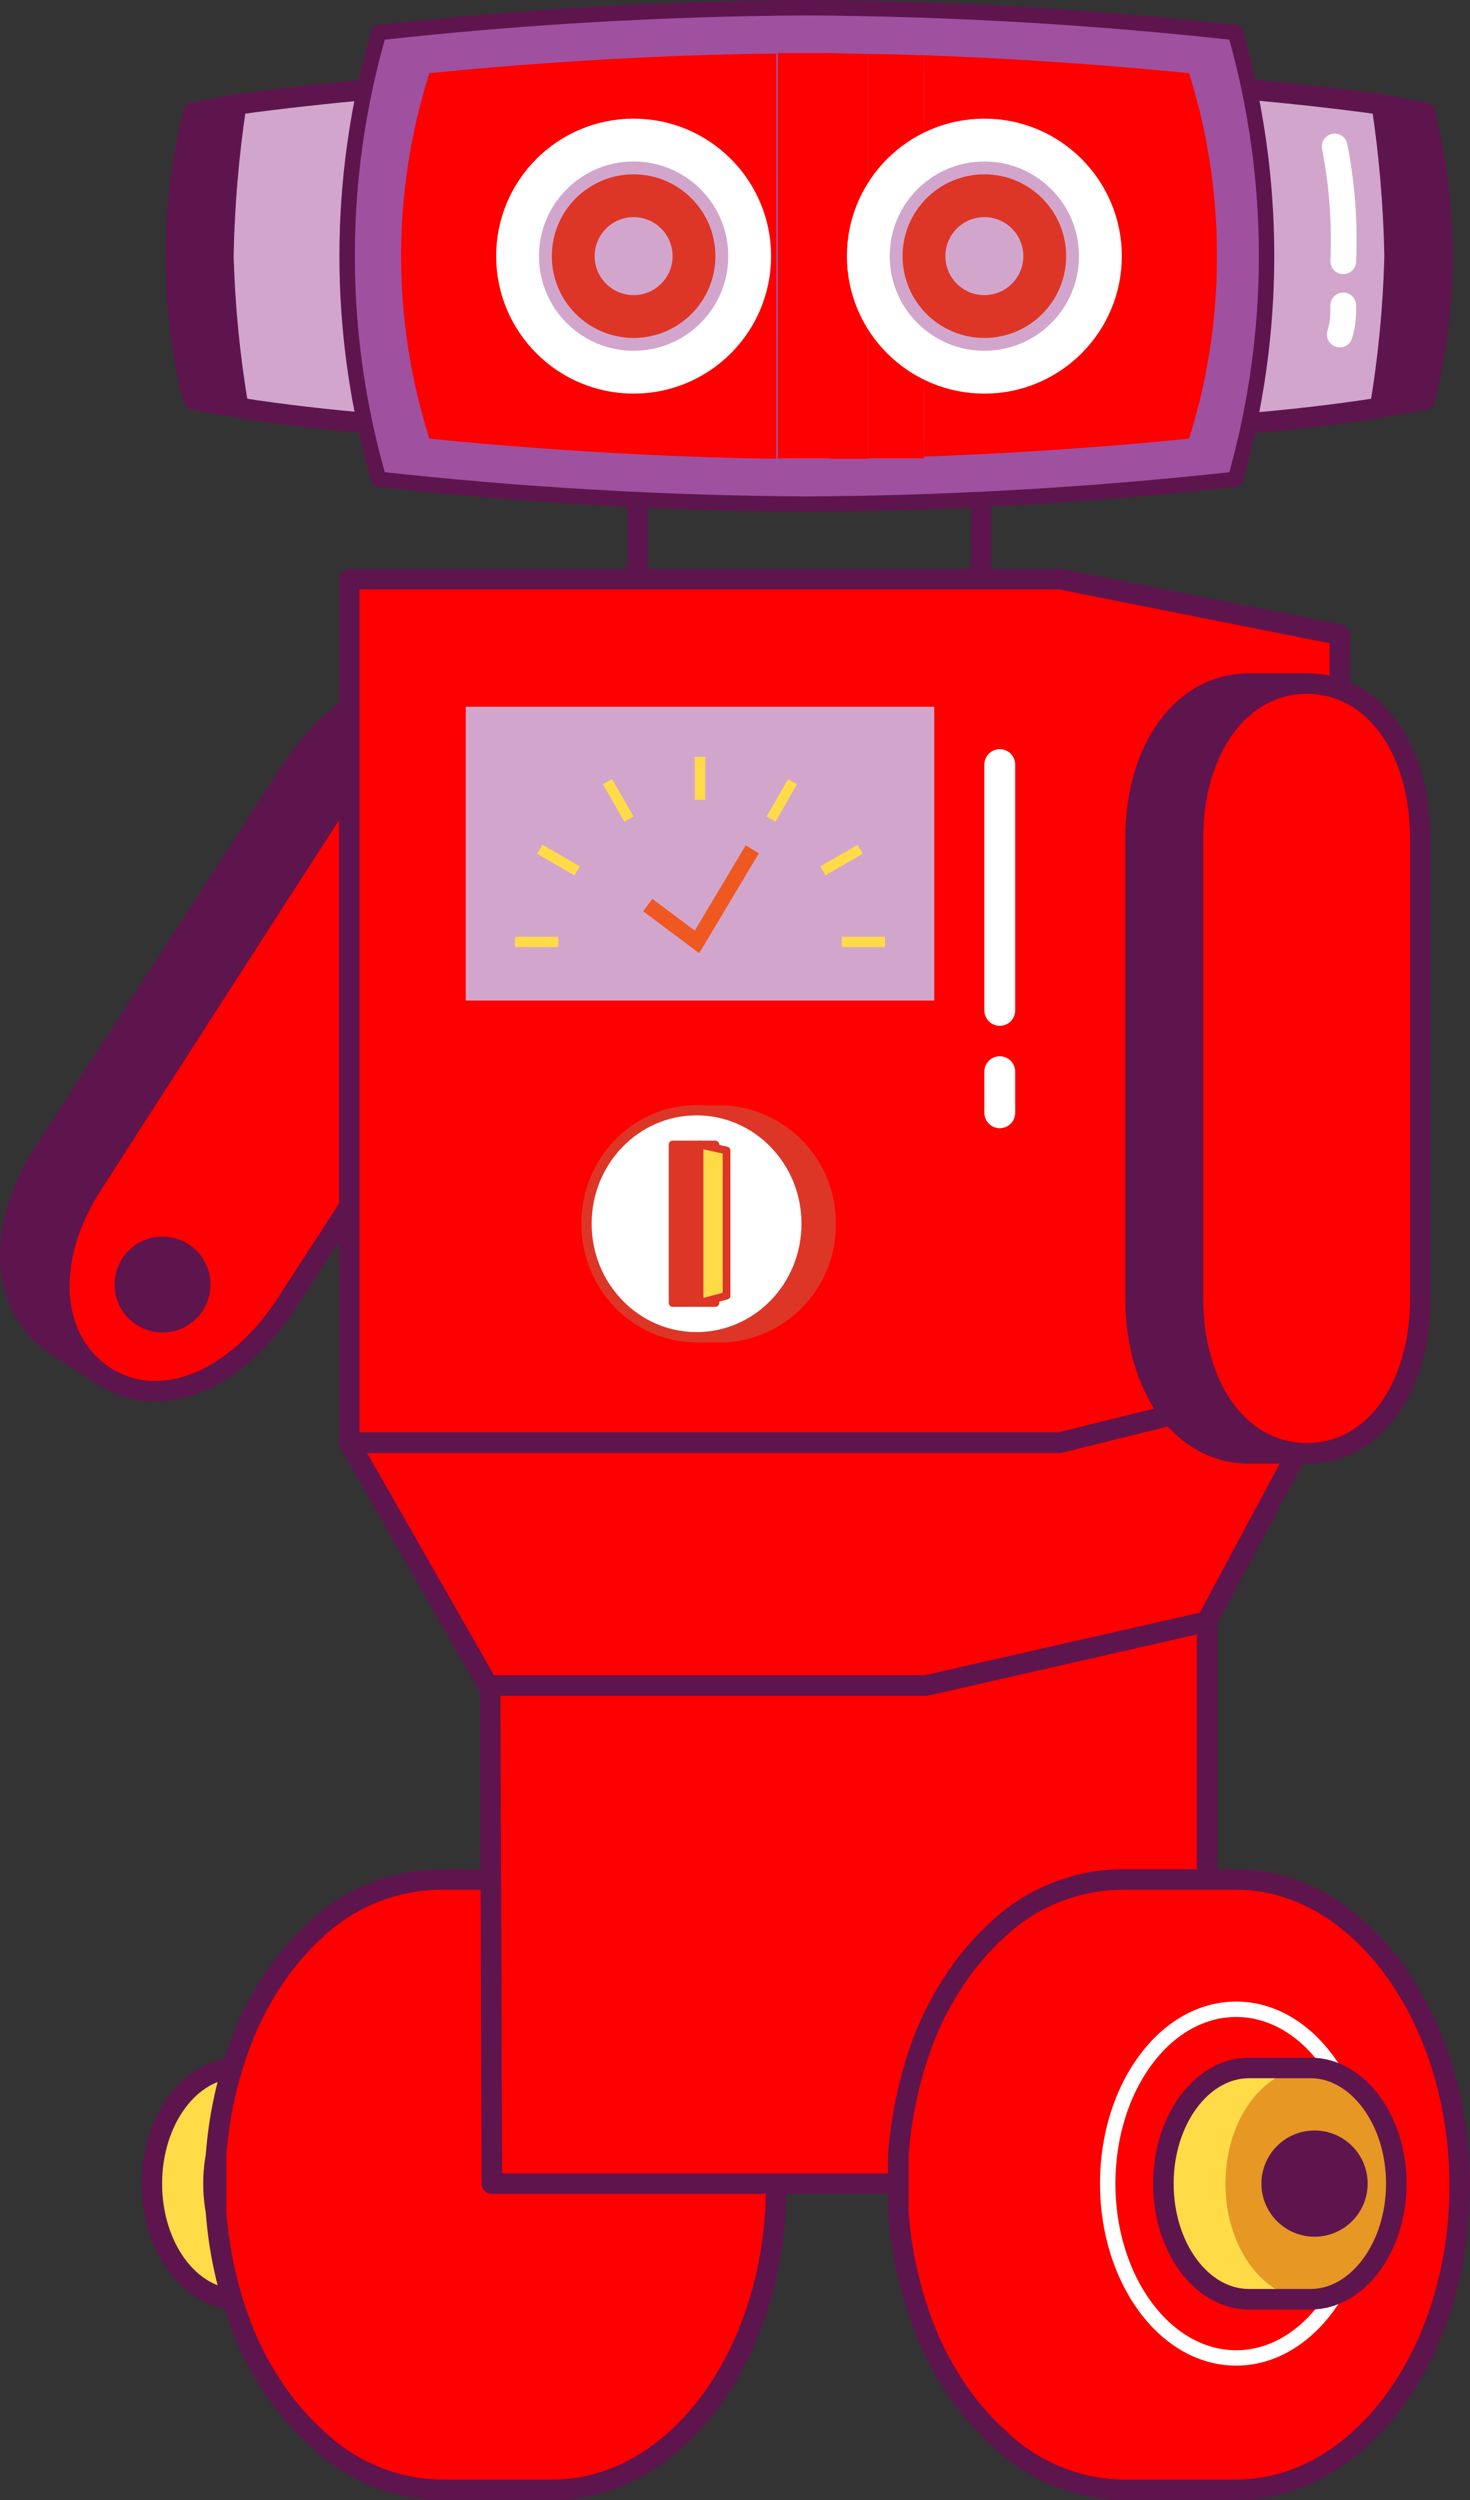 <svg version="1.1" xmlns="http://www.w3.org/2000/svg" xmlns:xlink="http://www.w3.org/1999/xlink" width="102.976" height="175.11" viewBox="0,0,102.976,175.11"><rect x="0" y="0" width="102.976" height="175.11" fill="#333333" stroke="none"/><g transform="translate(-189.504,-92.61)"><g data-paper-data="{&quot;isPaintingLayer&quot;:true}" fill="none" fill-rule="none" stroke="none" stroke-width="none" stroke-linecap="none" stroke-linejoin="none" stroke-miterlimit="10" stroke-dasharray="" stroke-dashoffset="0" font-family="none" font-weight="none" font-size="none" text-anchor="none" style="mix-blend-mode: normal"><g id="Left-Wheel"><path d="M210.43,253.65h-4.29c-3.33,0 -6,-3.63 -6,-8.1c0,-4.47 2.7,-8.1 6,-8.1h4.29z" id="Shape" fill="#ffdb48" fill-rule="nonzero" stroke="#5e154d" stroke-width="1.44" stroke-linecap="round" stroke-linejoin="round"/><path d="M204.46,245.55c0,-4.474 2.673,-8.1 5.97,-8.1c3.297,0 5.97,3.626 5.97,8.1c0,4.474 -2.673,8.1 -5.97,8.1c-3.297,0 -5.97,-3.626 -5.97,-8.1z" id="Oval" fill="#ffdb48" fill-rule="nonzero" stroke="#5e154d" stroke-width="1.44" stroke-linecap="round" stroke-linejoin="round"/><path d="M206.38,255.45h21.84v3.96h-19.86c-0.796,-1.247 -1.46,-2.575 -1.98,-3.96z" id="Shape" fill="#f05822" fill-rule="nonzero" stroke="#dd3627" stroke-width="0.72" stroke-linecap="round" stroke-linejoin="round"/><path d="M228.22,231.69v3.96h-21.84c0.52,-1.385 1.184,-2.713 1.98,-3.96z" id="Shape" fill="#f05822" fill-rule="nonzero" stroke="#dd3627" stroke-width="0.72" stroke-linecap="round" stroke-linejoin="round"/><path d="M208.36,259.41h19.86v3.96h-16.56c-1.278,-1.161 -2.388,-2.494 -3.3,-3.96z" id="Shape" fill="#f05822" fill-rule="nonzero" stroke="#dd3627" stroke-width="0.72" stroke-linecap="round" stroke-linejoin="round"/><path d="M211.66,263.37h16.56v3.63h-7.98c-3.212,-0.099 -6.272,-1.393 -8.58,-3.63z" id="Shape" fill="#f05822" fill-rule="nonzero" stroke="#dd3627" stroke-width="0.72" stroke-linecap="round" stroke-linejoin="round"/><path d="M204.64,247.53h23.58v3.96h-23.01c-0.284,-1.305 -0.475,-2.628 -0.57,-3.96z" id="Shape" fill="#f05822" fill-rule="nonzero" stroke="#dd3627" stroke-width="0.72" stroke-linecap="round" stroke-linejoin="round"/><path d="M205.21,251.49h23.01v3.96h-21.84c-0.488,-1.289 -0.88,-2.613 -1.17,-3.96z" id="Shape" fill="#f05822" fill-rule="nonzero" stroke="#dd3627" stroke-width="0.72" stroke-linecap="round" stroke-linejoin="round"/><path d="M228.22,227.73h-16.56c2.331,-2.182 5.388,-3.422 8.58,-3.48h7.98z" id="Shape" fill="#f05822" fill-rule="nonzero" stroke="#dd3627" stroke-width="0.72" stroke-linecap="round" stroke-linejoin="round"/><path d="M204.64,243.57h23.52v3.96h-23.58c0,-0.66 0,-1.32 0,-1.98c0,-0.66 0.03,-1.32 0.06,-1.98z" id="Shape" fill="#f05822" fill-rule="nonzero" stroke="#dd3627" stroke-width="0.72" stroke-linecap="round" stroke-linejoin="round"/><path d="M228.22,231.69h-19.86c0.912,-1.466 2.022,-2.799 3.3,-3.96h16.56z" id="Shape" fill="#f05822" fill-rule="nonzero" stroke="#dd3627" stroke-width="0.72" stroke-linecap="round" stroke-linejoin="round"/><path d="M206.38,235.65h21.84v3.96h-23.01c0.29,-1.347 0.681,-2.671 1.17,-3.96z" id="Shape" fill="#f05822" fill-rule="nonzero" stroke="#dd3627" stroke-width="0.72" stroke-linecap="round" stroke-linejoin="round"/><path d="M205.21,239.61h23.01v3.96h-23.58c0.097,-1.332 0.288,-2.655 0.57,-3.96z" id="Shape" fill="#f05822" fill-rule="nonzero" stroke="#dd3627" stroke-width="0.72" stroke-linecap="round" stroke-linejoin="round"/><path d="M212.56,245.55c0,-11.764 7.011,-21.3 15.66,-21.3c8.649,0 15.66,9.536 15.66,21.3c0,11.764 -7.011,21.3 -15.66,21.3c-8.649,0 -15.66,-9.536 -15.66,-21.3z" id="Oval" fill="#ffbd39" fill-rule="nonzero" stroke="none" stroke-width="1" stroke-linecap="butt" stroke-linejoin="miter"/><path d="M219.22,245.55c0,-6.743 4.029,-12.21 9,-12.21c4.971,0 9,5.467 9,12.21c0,6.743 -4.029,12.21 -9,12.21c-4.971,0 -9,-5.467 -9,-12.21z" id="Oval" fill="#e69724" fill-rule="nonzero" stroke="#e69724" stroke-width="1.08" stroke-linecap="butt" stroke-linejoin="miter"/><path d="M224.29,245.55c0,-2.966 1.76,-5.37 3.93,-5.37c2.17,0 3.93,2.404 3.93,5.37c0,2.966 -1.76,5.37 -3.93,5.37c-2.17,0 -3.93,-2.404 -3.93,-5.37z" id="Oval" fill="none" fill-rule="evenodd" stroke="#dd3627" stroke-width="0.72" stroke-linecap="round" stroke-linejoin="round"/><path d="M243.88,245.7c0,11.76 -7.02,21.3 -15.66,21.3h-7.98c-3.212,-0.099 -6.272,-1.393 -8.58,-3.63c-1.278,-1.161 -2.388,-2.494 -3.3,-3.96c-0.796,-1.247 -1.46,-2.575 -1.98,-3.96c-0.488,-1.289 -0.88,-2.613 -1.17,-3.96c-0.284,-1.305 -0.475,-2.628 -0.57,-3.96c0,-0.66 0,-1.32 0,-1.98c0,-0.66 0,-1.32 0,-1.98c0.097,-1.332 0.288,-2.655 0.57,-3.96c0.29,-1.347 0.681,-2.671 1.17,-3.96c0.52,-1.385 1.184,-2.713 1.98,-3.96c0.912,-1.466 2.022,-2.799 3.3,-3.96c2.331,-2.182 5.388,-3.422 8.58,-3.48h7.98c8.64,0 15.66,9.69 15.66,21.45z" id="Shape" fill="#ff0000" fill-rule="evenodd" stroke="#5e154d" stroke-width="1.44" stroke-linecap="round" stroke-linejoin="round"/></g><g id="Left-Arm" fill-rule="nonzero" stroke="#5e154d"><path d="M196.69,188.97l-3.33,-2.16c-3.81,-2.55 -4.23,-8.13 -0.81,-13.44l8.76,-13.53l8.73,-13.5c3.6,-5.31 8.7,-7.32 12.6,-4.77l3.36,2.16z" id="Shape" fill="#5e154d" stroke-width="1.44" stroke-linecap="round" stroke-linejoin="round"/><path d="M226.87,157.17l-8.73,13.53l-8.76,13.5c-3.6,5.31 -8.82,7.29 -12.6,4.77c-3.78,-2.52 -4.23,-8.13 -0.78,-13.44l8.7,-13.53l8.7,-13.5c3.42,-5.28 8.67,-7.29 12.6,-4.77c3.96,2.55 4.29,8.16 0.87,13.44z" id="Shape" fill="#ff0000" stroke-width="1.44" stroke-linecap="butt" stroke-linejoin="miter"/><path d="M219.07,149.91c0,-1.657 1.343,-3 3,-3c1.657,0 3,1.343 3,3c0,1.657 -1.343,3 -3,3c-1.657,0 -3,-1.343 -3,-3z" id="Oval" fill="#000000" stroke-width="0.72" stroke-linecap="round" stroke-linejoin="round"/><path d="M197.89,182.58c0,-1.657 1.343,-3 3,-3c1.657,0 3,1.343 3,3c0,1.657 -1.343,3 -3,3c-1.657,0 -3,-1.343 -3,-3z" id="Oval" fill="#5e154d" stroke-width="0.72" stroke-linecap="round" stroke-linejoin="round"/></g><g id="Head"><path d="M234.16,133.2v-7.23h24.06v7.23z" id="Rectangle-path" fill="none" fill-rule="evenodd" stroke="#5e154d" stroke-width="1.44" stroke-linecap="round" stroke-linejoin="round"/><path d="M205.24,110.55c0.1,3.56 0.451,7.109 1.05,10.62l-3.24,-0.57c-0.845,-3.282 -1.258,-6.661 -1.23,-10.05c-0.005,-3.388 0.408,-6.763 1.23,-10.05l3,-0.57c-0.5,3.519 -0.77,7.066 -0.81,10.62z" id="Shape" fill="#5e154d" fill-rule="nonzero" stroke="#5e154d" stroke-width="1.44" stroke-linecap="round" stroke-linejoin="round"/><path d="M219.4,98.55v24c0,0 -6.57,-0.33 -13.2,-1.38c-0.599,-3.511 -0.95,-7.06 -1.05,-10.62c0.069,-3.556 0.37,-7.103 0.9,-10.62c6.69,-0.93 13.35,-1.38 13.35,-1.38z" id="Shape" fill="#d2a6cc" fill-rule="nonzero" stroke="#5e154d" stroke-width="1.44" stroke-linecap="round" stroke-linejoin="round"/><path d="M286.3,99.93l3,0.57c0.822,3.287 1.235,6.662 1.23,10.05c0.028,3.389 -0.385,6.768 -1.23,10.05l-3.24,0.57c0.589,-3.512 0.93,-7.06 1.02,-10.62c-0.03,-3.553 -0.29,-7.101 -0.78,-10.62z" id="Shape" fill="#5e154d" fill-rule="nonzero" stroke="#5e154d" stroke-width="1.44" stroke-linecap="round" stroke-linejoin="round"/><path d="M286.3,99.93c0.53,3.517 0.831,7.064 0.9,10.62c-0.09,3.56 -0.431,7.108 -1.02,10.62c-6.63,1.05 -13.23,1.38 -13.23,1.38v-24c0,0 6.69,0.45 13.35,1.38z" id="Shape" fill="#d2a6cc" fill-rule="nonzero" stroke="#5e154d" stroke-width="1.44" stroke-linecap="round" stroke-linejoin="round"/><path d="M276.04,126.18c-9.963,1.102 -19.977,1.683 -30,1.74c-10.024,-0.056 -20.037,-0.637 -30,-1.74c-2.959,-10.22 -2.959,-21.07 0,-31.29c9.963,-1.103 19.977,-1.684 30,-1.74c10.024,0.058 20.037,0.638 30,1.74c2.919,10.226 2.919,21.064 0,31.29z" id="Shape" fill="#9f509e" fill-rule="nonzero" stroke="#5e154d" stroke-width="1.08" stroke-linecap="round" stroke-linejoin="round"/><path d="M243.88,96.36v28.38c-12.72,-0.15 -24.3,-1.41 -24.3,-1.41c-2.64,-8.326 -2.64,-17.264 0,-25.59c0,0 11.58,-1.26 24.3,-1.38z" id="Shape" fill="#ff0000" fill-rule="nonzero" stroke="none" stroke-width="1" stroke-linecap="butt" stroke-linejoin="miter"/><path d="M272.8,123.33c0,0 -8.31,0.9 -18.57,1.26v-28.11c10.26,0.36 18.57,1.26 18.57,1.26c1.306,4.144 1.964,8.465 1.95,12.81c0.013,4.335 -0.644,8.646 -1.95,12.78z" id="Shape" fill="#ff0000" fill-rule="nonzero" stroke="none" stroke-width="1" stroke-linecap="butt" stroke-linejoin="miter"/><path d="M247.81,96.33v28.38h-3.81v-28.38h2.19z" id="Shape" fill="#ff0000" fill-rule="nonzero" stroke="none" stroke-width="1" stroke-linecap="butt" stroke-linejoin="miter"/><path d="M250.33,96.39v28.35h-2.64v-28.41z" id="Shape" fill="#ff0000" fill-rule="nonzero" stroke="none" stroke-width="1" stroke-linecap="butt" stroke-linejoin="miter"/><path d="M254.23,96.48v28.23h-3.9v-28.32c1.32,0 2.67,0.06 3.9,0.09z" id="Shape" fill="#ff0000" fill-rule="nonzero" stroke="none" stroke-width="1" stroke-linecap="butt" stroke-linejoin="miter"/></g><g id="Eyes" stroke-width="3" stroke-linecap="butt" stroke-linejoin="miter"><path d="M225.76,110.55c0,-4.49 3.64,-8.13 8.13,-8.13c4.49,0 8.13,3.64 8.13,8.13c0,4.49 -3.64,8.13 -8.13,8.13c-4.49,0 -8.13,-3.64 -8.13,-8.13z" id="Oval" fill="#d2a6cc" fill-rule="nonzero" stroke="#ffffff"/><path d="M229.66,110.55c0,-2.336 1.894,-4.23 4.23,-4.23c2.336,0 4.23,1.894 4.23,4.23c0,2.336 -1.894,4.23 -4.23,4.23c-2.336,0 -4.23,-1.894 -4.23,-4.23z" id="Oval" fill="none" fill-rule="evenodd" stroke="#dd3627"/><path d="M250.33,110.55c0,-4.49 3.64,-8.13 8.13,-8.13c4.49,0 8.13,3.64 8.13,8.13c0,4.49 -3.64,8.13 -8.13,8.13c-4.49,0 -8.13,-3.64 -8.13,-8.13z" id="Oval" fill="#d2a6cc" fill-rule="nonzero" stroke="#ffffff"/><path d="M254.23,110.55c0,-2.336 1.894,-4.23 4.23,-4.23c2.336,0 4.23,1.894 4.23,4.23c0,2.336 -1.894,4.23 -4.23,4.23c-2.336,0 -4.23,-1.894 -4.23,-4.23z" id="Oval" fill="none" fill-rule="evenodd" stroke="#dd3627"/></g><g id="Body"><path d="M245.02,193.65v-60.48h4.05v60.48z" id="Rectangle-path" fill="#ffe578" fill-rule="nonzero" stroke="none" stroke-width="1" stroke-linecap="butt" stroke-linejoin="miter"/><path d="M213.97,193.65v-60.48h31.05v60.48z" id="Rectangle-path" fill="#ffdb48" fill-rule="nonzero" stroke="none" stroke-width="1" stroke-linecap="butt" stroke-linejoin="miter"/><path d="M251.59,193.65v-60.48h4.62v60.48z" id="Rectangle-path" fill="#ffe578" fill-rule="nonzero" stroke="none" stroke-width="1" stroke-linecap="butt" stroke-linejoin="miter"/><path d="M249.07,193.65v-60.48h3v60.48z" id="Rectangle-path" fill="#fff1b6" fill-rule="nonzero" stroke="none" stroke-width="1" stroke-linecap="butt" stroke-linejoin="miter"/><path d="M256.24,193.65v-60.48h7.5v60.48z" id="Rectangle-path" fill="#ffdb48" fill-rule="nonzero" stroke="none" stroke-width="1" stroke-linecap="butt" stroke-linejoin="miter"/><path d="M283.36,188.79l-19.62,4.86v-60.48l19.62,3.9z" id="Shape" fill="#e69724" fill-rule="nonzero" stroke="none" stroke-width="1" stroke-linecap="butt" stroke-linejoin="miter"/><path d="M283.36,188.79l-9.33,17.4l-19.62,4.47l9.33,-17.01z" id="Shape" fill="#e69724" fill-rule="nonzero" stroke="none" stroke-width="1" stroke-linecap="butt" stroke-linejoin="miter"/><path d="M274.06,240.27l-19.65,5.28v-34.89l19.65,-4.5z" id="Shape" fill="#e69724" fill-rule="nonzero" stroke="none" stroke-width="1" stroke-linecap="butt" stroke-linejoin="miter"/><path d="M240.97,210.27v34.92h-17.16l-0.03,-34.92z" id="Shape" fill="#ffdb48" fill-rule="nonzero" stroke="none" stroke-width="1" stroke-linecap="butt" stroke-linejoin="miter"/><path d="M240.97,245.19v-34.89h4.05v34.89z" id="Rectangle-path" fill="#ffe578" fill-rule="nonzero" stroke="none" stroke-width="1" stroke-linecap="butt" stroke-linejoin="miter"/><path d="M245.02,245.19v-34.89h3v34.89z" id="Rectangle-path" fill="#fff1b6" fill-rule="nonzero" stroke="none" stroke-width="1" stroke-linecap="butt" stroke-linejoin="miter"/><path d="M247.66,245.19v-34.89h4.56v34.89z" id="Rectangle-path" fill="#ffe578" fill-rule="nonzero" stroke="none" stroke-width="1" stroke-linecap="butt" stroke-linejoin="miter"/><path d="M252.19,245.19v-34.89h3v34.89z" id="Rectangle-path" fill="#ffdb48" fill-rule="nonzero" stroke="none" stroke-width="1" stroke-linecap="butt" stroke-linejoin="miter"/><path d="M249.04,193.65l-4.02,17.01h-4.05l4.02,-17.01z" id="Shape" fill="#ffe578" fill-rule="nonzero" stroke="none" stroke-width="1" stroke-linecap="butt" stroke-linejoin="miter"/><path d="M244.99,193.65l-4.02,17.01h-2.13h-15.15l-9.72,-17.01h24.87z" id="Shape" fill="#ffdb48" fill-rule="nonzero" stroke="none" stroke-width="1" stroke-linecap="butt" stroke-linejoin="miter"/><path d="M251.68,193.65l-4.02,17.01h-2.64l4.02,-17.01z" id="Shape" fill="#fff1b6" fill-rule="nonzero" stroke="none" stroke-width="1" stroke-linecap="butt" stroke-linejoin="miter"/><path d="M256.24,193.65l-4.05,17.01h-4.53l4.02,-17.01z" id="Shape" fill="#ffe578" fill-rule="nonzero" stroke="none" stroke-width="1" stroke-linecap="butt" stroke-linejoin="miter"/><path d="M254.38,210.66h-2.19l4.05,-17.01h7.5z" id="Shape" fill="#ffdb48" fill-rule="nonzero" stroke="none" stroke-width="1" stroke-linecap="butt" stroke-linejoin="miter"/><path d="M274.06,206.16v34.11l-19.65,5.28h-30.45l-0.12,-34.89h30.57z" id="Shape" fill="#ff0000" fill-rule="evenodd" stroke="#5e154d" stroke-width="1.44" stroke-linecap="round" stroke-linejoin="round"/><path d="M283.36,188.79l-9.33,17.4l-19.65,4.47h-15.54h-15.15l-9.72,-17.01h24.87h24.9z" id="Shape" fill="#ff0000" fill-rule="evenodd" stroke="#5e154d" stroke-width="1.44" stroke-linecap="round" stroke-linejoin="round"/><path d="M283.36,137.07v51.72l-19.62,4.86h-49.77v-60.48h49.77z" id="Shape" fill="#ff0000" fill-rule="evenodd" stroke="#5e154d" stroke-width="1.44" stroke-linecap="round" stroke-linejoin="round"/><path d="M259.54,167.67v2.88" id="Shape" fill="none" fill-rule="evenodd" stroke="#ffffff" stroke-width="2.16" stroke-linecap="round" stroke-linejoin="round"/><path d="M259.54,146.16v17.22" id="Shape" fill="none" fill-rule="evenodd" stroke="#ffffff" stroke-width="2.16" stroke-linecap="round" stroke-linejoin="round"/></g><g id="Dial" fill-rule="nonzero" stroke="#dd3627" stroke-linecap="round" stroke-linejoin="round"><path d="M240.4,186.27h-1.89v-15.87h1.89c4.14,0.301 7.333,3.769 7.29,7.92c0.059,4.162 -3.138,7.649 -7.29,7.95z" id="Shape" fill="#dd3627" stroke-width="0.72"/><path d="M230.59,178.32c0,-4.391 3.452,-7.95 7.71,-7.95c4.258,0 7.71,3.559 7.71,7.95c0,4.391 -3.452,7.95 -7.71,7.95c-4.258,0 -7.71,-3.559 -7.71,-7.95z" id="Oval" fill="#ffffff" stroke-width="0.72"/><path d="M236.62,183.87v-11.1h3v11.1z" id="Rectangle-path" fill="#dd3627" stroke-width="0.54"/><path d="M238.51,172.77l1.89,0.42v10.17l-1.89,0.51z" id="Shape" fill="#ffdb48" stroke-width="0.54"/></g><g id="Meter" stroke-linecap="butt" stroke-linejoin="miter"><path d="M222.67,162.15v-19.5h31.74v19.5z" id="Rectangle-path" fill="#d2a6cc" fill-rule="nonzero" stroke="#d2a6cc" stroke-width="1.08"/><path d="M233.56,149.97l-1.5,-2.61" id="Shape" fill="none" fill-rule="evenodd" stroke="#ffdb48" stroke-width="0.72"/><path d="M238.54,148.62v-3" id="Shape" fill="none" fill-rule="evenodd" stroke="#ffdb48" stroke-width="0.72"/><path d="M229.93,153.6l-2.61,-1.5" id="Shape" fill="none" fill-rule="evenodd" stroke="#ffdb48" stroke-width="0.72"/><path d="M232.06,147.36l1.5,2.61" id="Shape" fill="none" fill-rule="evenodd" stroke="#ffdb48" stroke-width="0.72"/><path d="M228.61,158.58h-3.03" id="Shape" fill="none" fill-rule="evenodd" stroke="#ffdb48" stroke-width="0.72"/><path d="M227.32,152.1l2.61,1.5" id="Shape" fill="none" fill-rule="evenodd" stroke="#ffdb48" stroke-width="0.72"/><path d="M251.5,158.58h-3.03" id="Shape" fill="none" fill-rule="evenodd" stroke="#ffdb48" stroke-width="0.72"/><path d="M249.76,152.1l-2.61,1.5" id="Shape" fill="none" fill-rule="evenodd" stroke="#ffdb48" stroke-width="0.72"/><path d="M238.54,145.62v3" id="Shape" fill="none" fill-rule="evenodd" stroke="#ffdb48" stroke-width="0.72"/><path d="M243.52,149.97l1.5,-2.61" id="Shape" fill="none" fill-rule="evenodd" stroke="#ffdb48" stroke-width="0.72"/><path d="M242.2,152.1l-3.87,6.48l-3.45,-2.58" id="Shape" fill="none" fill-rule="evenodd" stroke="#f05822" stroke-width="1.08"/></g><g id="Right-Wheel"><path d="M253,251.49h23.1v3.96h-21.84c-0.519,-1.286 -0.94,-2.61 -1.26,-3.96z" id="Shape" fill="#f05822" fill-rule="nonzero" stroke="#dd3627" stroke-width="0.72" stroke-linecap="round" stroke-linejoin="round"/><path d="M252.52,247.53h23.58v3.96h-23.1c-0.254,-1.307 -0.414,-2.63 -0.48,-3.96z" id="Shape" fill="#f05822" fill-rule="nonzero" stroke="#dd3627" stroke-width="0.72" stroke-linecap="round" stroke-linejoin="round"/><path d="M252.52,243.57h23.58v3.96h-23.64c0,-0.66 0,-1.32 0,-1.98c0,-0.66 0.03,-1.32 0.06,-1.98z" id="Shape" fill="#f05822" fill-rule="nonzero" stroke="#dd3627" stroke-width="0.72" stroke-linecap="round" stroke-linejoin="round"/><path d="M254.26,255.45h21.84v3.96h-19.86c-0.796,-1.247 -1.46,-2.575 -1.98,-3.96z" id="Shape" fill="#f05822" fill-rule="nonzero" stroke="#dd3627" stroke-width="0.72" stroke-linecap="round" stroke-linejoin="round"/><path d="M259.54,263.37h16.56v3.63h-8.1c-3.172,-0.123 -6.186,-1.416 -8.46,-3.63z" id="Shape" fill="#f05822" fill-rule="nonzero" stroke="#dd3627" stroke-width="0.72" stroke-linecap="round" stroke-linejoin="round"/><path d="M256.24,259.41h19.86v3.96h-16.56c-1.278,-1.161 -2.388,-2.494 -3.3,-3.96z" id="Shape" fill="#f05822" fill-rule="nonzero" stroke="#dd3627" stroke-width="0.72" stroke-linecap="round" stroke-linejoin="round"/><path d="M276.1,231.69h-19.86c0.912,-1.466 2.022,-2.799 3.3,-3.96h16.56z" id="Shape" fill="#f05822" fill-rule="nonzero" stroke="#dd3627" stroke-width="0.72" stroke-linecap="round" stroke-linejoin="round"/><path d="M253,239.61h23.1v3.96h-23.58c0.068,-1.33 0.228,-2.653 0.48,-3.96z" id="Shape" fill="#f05822" fill-rule="nonzero" stroke="#dd3627" stroke-width="0.72" stroke-linecap="round" stroke-linejoin="round"/><path d="M276.1,231.69v3.96h-21.84c0.52,-1.385 1.184,-2.713 1.98,-3.96z" id="Shape" fill="#f05822" fill-rule="nonzero" stroke="#dd3627" stroke-width="0.72" stroke-linecap="round" stroke-linejoin="round"/><path d="M254.26,235.65h21.84v3.96h-23.1c0.32,-1.35 0.741,-2.674 1.26,-3.96z" id="Shape" fill="#f05822" fill-rule="nonzero" stroke="#dd3627" stroke-width="0.72" stroke-linecap="round" stroke-linejoin="round"/><path d="M276.1,227.73h-16.68c2.328,-2.187 5.387,-3.427 8.58,-3.48h8.1z" id="Shape" fill="#f05822" fill-rule="nonzero" stroke="#dd3627" stroke-width="0.72" stroke-linecap="round" stroke-linejoin="round"/><path d="M260.44,245.55c0,-11.764 7.011,-21.3 15.66,-21.3c8.649,0 15.66,9.536 15.66,21.3c0,11.764 -7.011,21.3 -15.66,21.3c-8.649,0 -15.66,-9.536 -15.66,-21.3z" id="Oval" fill="#ffbd39" fill-rule="nonzero" stroke="none" stroke-width="1" stroke-linecap="butt" stroke-linejoin="miter"/><path d="M291.76,245.7c0,11.76 -7.02,21.3 -15.66,21.3h-8.1c-3.203,-0.101 -6.253,-1.395 -8.55,-3.63c-1.278,-1.161 -2.388,-2.494 -3.3,-3.96c-0.796,-1.247 -1.46,-2.575 -1.98,-3.96c-0.488,-1.289 -0.88,-2.613 -1.17,-3.96c-0.284,-1.305 -0.475,-2.628 -0.57,-3.96c0,-0.66 0,-1.32 0,-1.98c0,-0.66 0,-1.32 0,-1.98c0.097,-1.332 0.288,-2.655 0.57,-3.96c0.281,-1.347 0.662,-2.67 1.14,-3.96c0.52,-1.385 1.184,-2.713 1.98,-3.96c0.912,-1.466 2.022,-2.799 3.3,-3.96c2.328,-2.187 5.387,-3.427 8.58,-3.48h8.1c8.64,0 15.66,9.69 15.66,21.45z" id="Shape" fill="#ff0000" fill-rule="evenodd" stroke="#5e154d" stroke-width="1.44" stroke-linecap="round" stroke-linejoin="round"/><path d="M267.1,245.55c0,-6.743 4.029,-12.21 9,-12.21c4.971,0 9,5.467 9,12.21c0,6.743 -4.029,12.21 -9,12.21c-4.971,0 -9,-5.467 -9,-12.21z" id="Oval" fill="none" fill-rule="evenodd" stroke="#ffffff" stroke-width="1.08" stroke-linecap="butt" stroke-linejoin="miter"/><path d="M281.32,253.65h-4.32c-3.33,0 -6,-3.63 -6,-8.1c0,-4.47 2.7,-8.1 6,-8.1h4.32z" id="Shape" fill="#ffdb48" fill-rule="nonzero" stroke="none" stroke-width="1" stroke-linecap="butt" stroke-linejoin="miter"/><path d="M275.35,245.55c0,-4.474 2.673,-8.1 5.97,-8.1c3.297,0 5.97,3.626 5.97,8.1c0,4.474 -2.673,8.1 -5.97,8.1c-3.297,0 -5.97,-3.626 -5.97,-8.1z" id="Oval" fill="#e69724" fill-rule="nonzero" stroke="none" stroke-width="1" stroke-linecap="butt" stroke-linejoin="miter"/><path d="M278.59,245.55c0,-1.657 1.343,-3 3,-3c1.657,0 3,1.343 3,3c0,1.657 -1.343,3 -3,3c-1.657,0 -3,-1.343 -3,-3z" id="Oval" fill="#5e154d" fill-rule="nonzero" stroke="#5e154d" stroke-width="1.44" stroke-linecap="round" stroke-linejoin="round"/><path d="M287.32,245.55c0,4.47 -2.73,8.1 -6,8.1h-4.32c-3.33,0 -6,-3.63 -6,-8.1c0,-4.47 2.7,-8.1 6,-8.1h4.32c3.27,0 6,3.63 6,8.1z" id="Shape" fill="none" fill-rule="evenodd" stroke="#5e154d" stroke-width="1.44" stroke-linecap="round" stroke-linejoin="round"/></g><g id="Head" fill="none" fill-rule="evenodd" stroke="#ffffff" stroke-width="1.8" stroke-linecap="round" stroke-linejoin="round"><path d="M283.6,114c0,0.78 0,1.2 -0.24,2.04" id="Shape"/><path d="M283,102.87c0.519,2.647 0.721,5.346 0.6,8.04" id="Shape"/></g><g id="Right-Arm"><path d="M280.99,194.4h-3.99c-4.65,0 -7.95,-4.53 -7.95,-10.86v-32.19c0,-6.3 3.3,-10.86 7.95,-10.86h4.05z" id="Shape" fill="#5e154d" fill-rule="nonzero" stroke="#5e154d" stroke-width="1.44" stroke-linecap="round" stroke-linejoin="round"/><path d="M281.41,140.4v54h-0.36c-4.65,0 -7.98,-4.53 -7.98,-10.86v-32.19c0,-6.3 3.33,-10.86 7.98,-10.86z" id="Shape" fill="#ffdb48" fill-rule="nonzero" stroke="none" stroke-width="1" stroke-linecap="butt" stroke-linejoin="miter"/><path d="M283,140.82v53.28c-0.514,0.195 -1.047,0.336 -1.59,0.42v-54c0.541,0.032 1.075,0.133 1.59,0.3z" id="Shape" fill="#ffe578" fill-rule="nonzero" stroke="none" stroke-width="1" stroke-linecap="butt" stroke-linejoin="miter"/><path d="M289.18,151.35v32.1c0.098,3.124 -0.972,6.172 -3,8.55v-49.2c2.023,2.381 3.092,5.427 3,8.55z" id="Shape" fill="#ffdb48" fill-rule="nonzero" stroke="none" stroke-width="1" stroke-linecap="butt" stroke-linejoin="miter"/><path d="M286.18,142.8v49.29c-0.577,0.63 -1.257,1.157 -2.01,1.56v-52.41c0.747,0.413 1.425,0.939 2.01,1.56z" id="Shape" fill="#ffe578" fill-rule="nonzero" stroke="none" stroke-width="1" stroke-linecap="butt" stroke-linejoin="miter"/><path d="M284.08,141.24v52.41c-0.349,0.175 -0.71,0.326 -1.08,0.45v-53.28c0.37,0.114 0.731,0.254 1.08,0.42z" id="Shape" fill="#fff1b6" fill-rule="nonzero" stroke="none" stroke-width="1" stroke-linecap="butt" stroke-linejoin="miter"/><path d="M278.05,147.87c0,-1.657 1.343,-3 3,-3c1.657,0 3,1.343 3,3c0,1.657 -1.343,3 -3,3c-1.657,0 -3,-1.343 -3,-3z" id="Oval" fill="#5e154d" fill-rule="nonzero" stroke="#5e154d" stroke-width="0.72" stroke-linecap="round" stroke-linejoin="round"/><path d="M278.05,186.78c0,-1.657 1.343,-3 3,-3c1.657,0 3,1.343 3,3c0,1.657 -1.343,3 -3,3c-1.657,0 -3,-1.343 -3,-3z" id="Oval" fill="#5e154d" fill-rule="nonzero" stroke="#5e154d" stroke-width="0.72" stroke-linecap="round" stroke-linejoin="round"/><path d="M289,151.35v32.19c0,6.33 -3.3,10.86 -7.95,10.86c-4.65,0 -7.98,-4.53 -7.98,-10.86v-32.19c0,-6.3 3.33,-10.86 7.98,-10.86c4.68,0 7.95,4.56 7.95,10.86z" id="Shape" fill="#ff0000" fill-rule="evenodd" stroke="#5e154d" stroke-width="1.44" stroke-linecap="round" stroke-linejoin="round"/></g></g></g></svg>